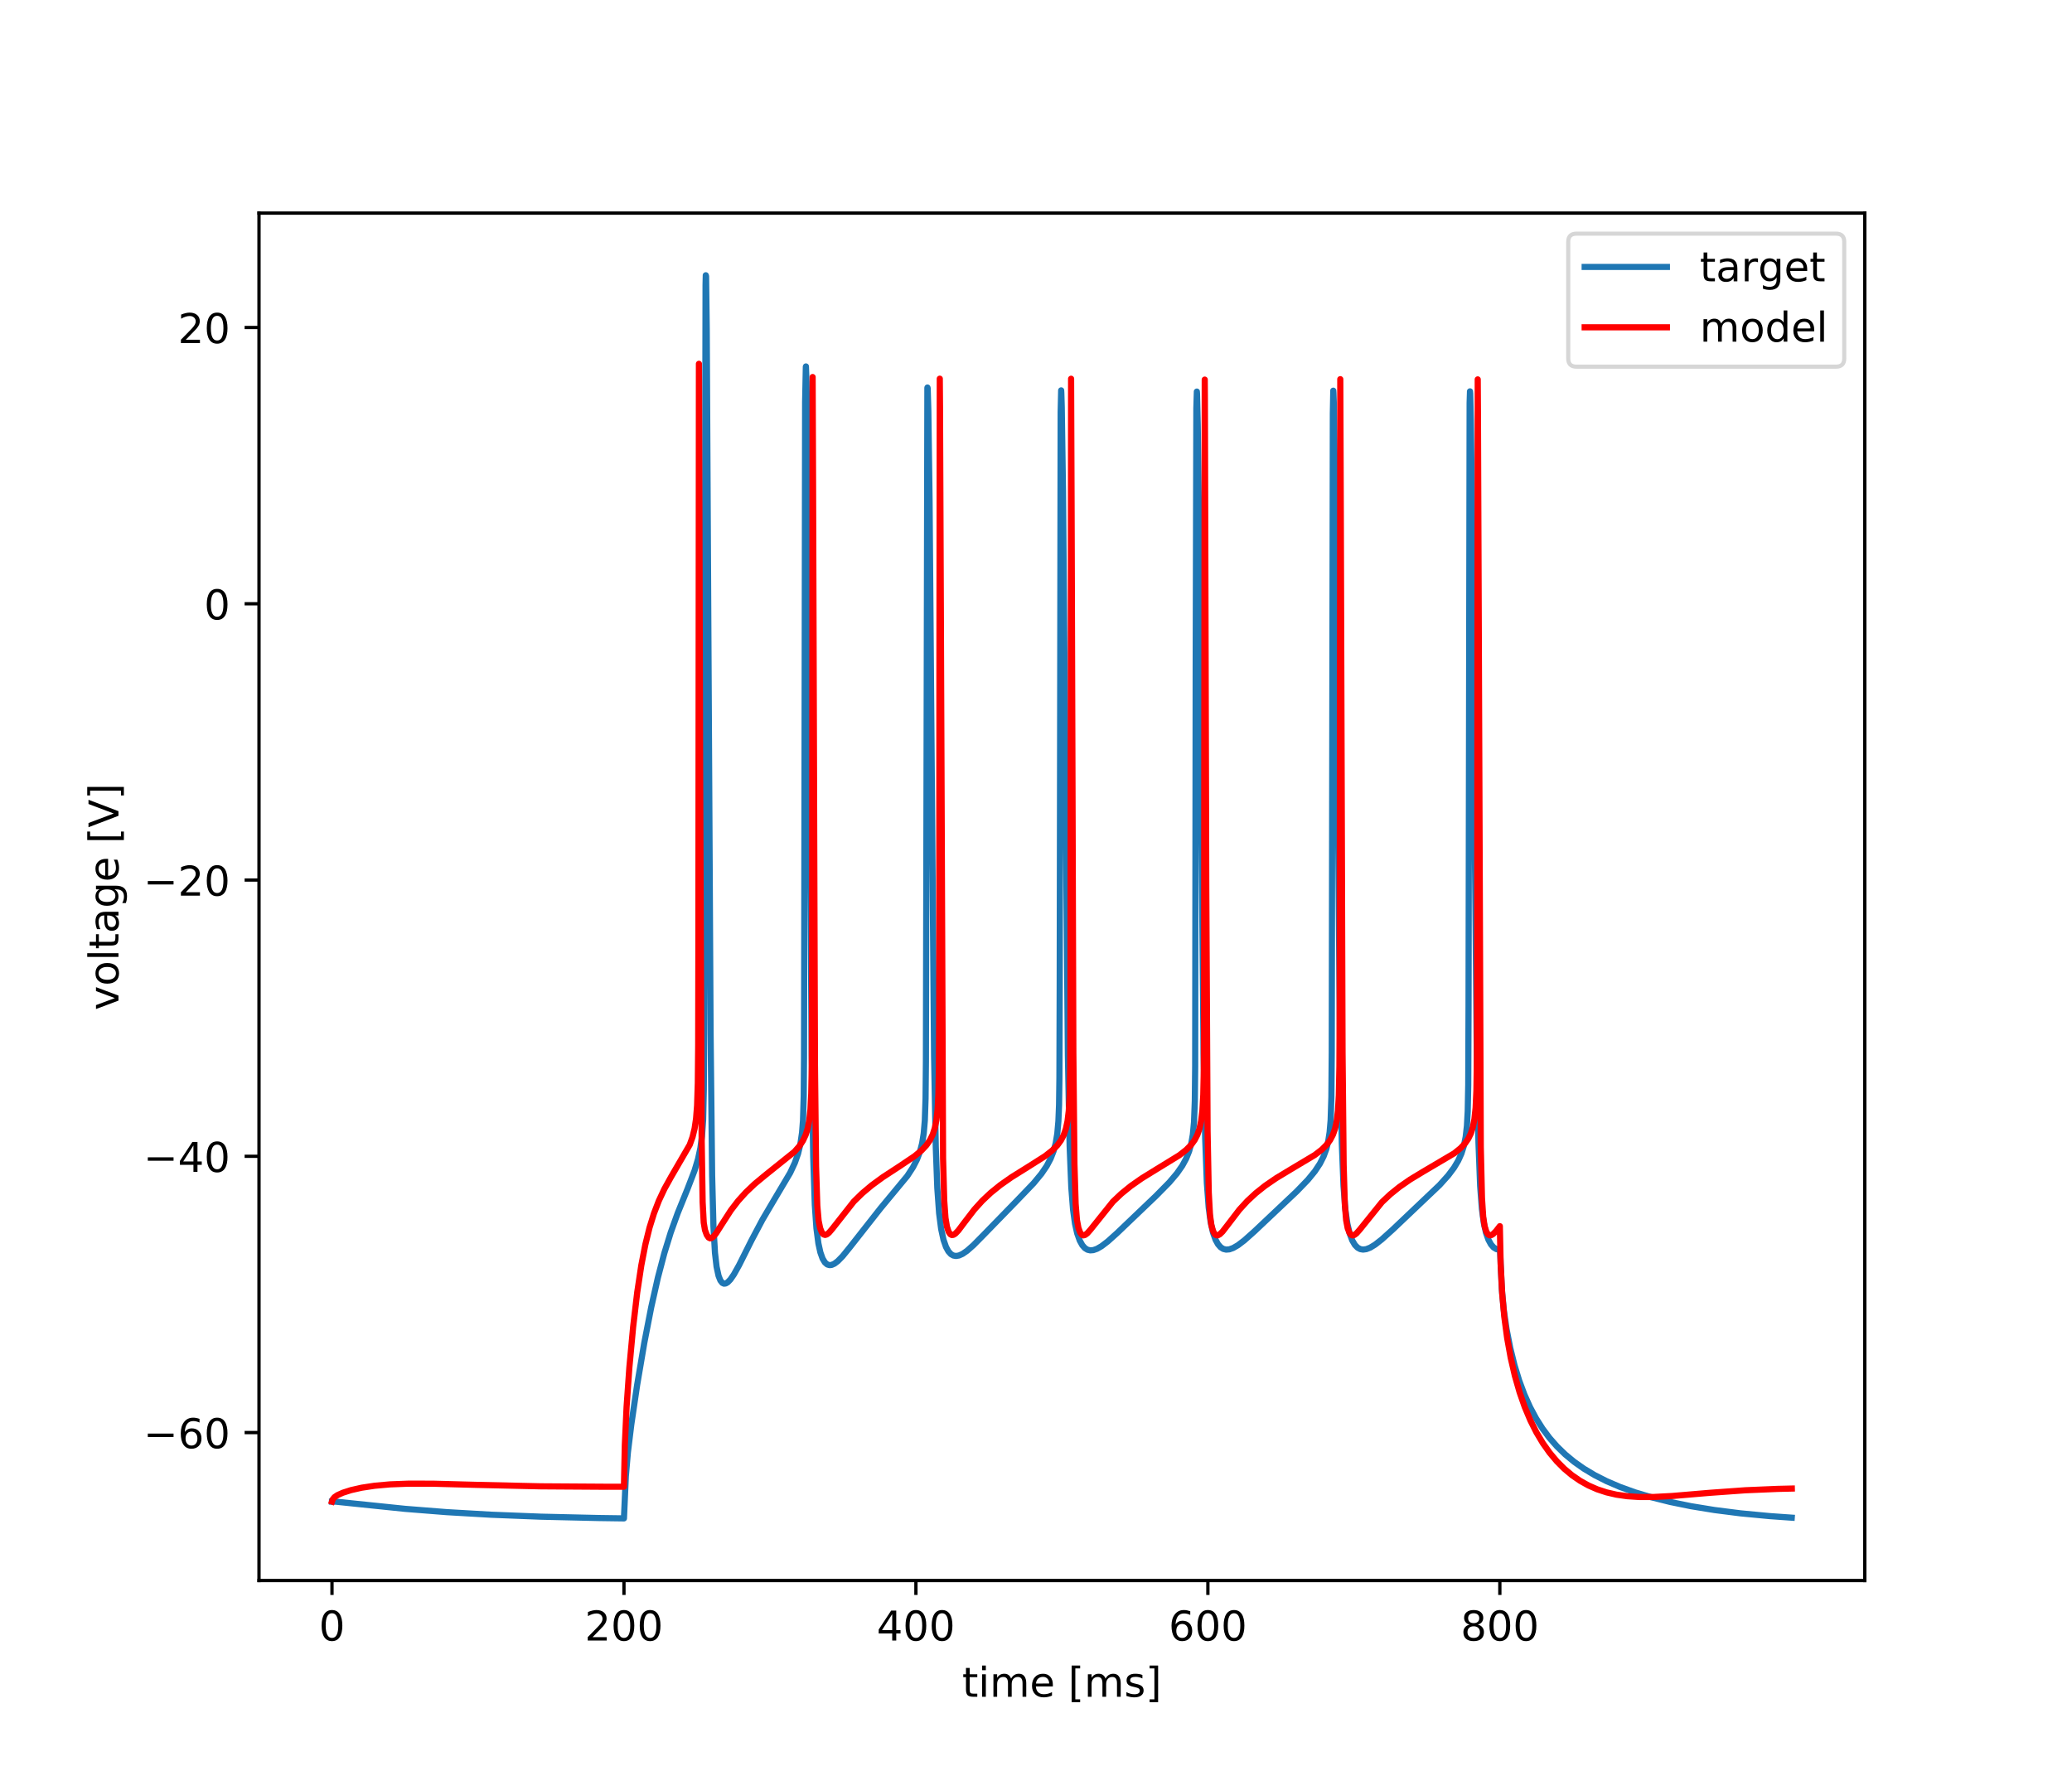 <?xml version="1.0" encoding="utf-8" standalone="no"?>
<!DOCTYPE svg PUBLIC "-//W3C//DTD SVG 1.1//EN"
  "http://www.w3.org/Graphics/SVG/1.1/DTD/svg11.dtd">
<!-- Created with matplotlib (https://matplotlib.org/) -->
<svg height="432pt" version="1.1" viewBox="0 0 504 432" width="504pt" xmlns="http://www.w3.org/2000/svg" xmlns:xlink="http://www.w3.org/1999/xlink">
 <defs>
  <style type="text/css">
*{stroke-linecap:butt;stroke-linejoin:round;}
  </style>
 </defs>
 <g id="figure_1">
  <g id="patch_1">
   <path d="M 0 432 
L 504 432 
L 504 0 
L 0 0 
z
" style="fill:#ffffff;"/>
  </g>
  <g id="axes_1">
   <g id="patch_2">
    <path d="M 63 384.48 
L 453.6 384.48 
L 453.6 51.84 
L 63 51.84 
z
" style="fill:#ffffff;"/>
   </g>
   <g id="matplotlib.axis_1">
    <g id="xtick_1">
     <g id="line2d_1">
      <defs>
       <path d="M 0 0 
L 0 3.5 
" id="m1147c6ae94" style="stroke:#000000;stroke-width:0.8;"/>
      </defs>
      <g>
       <use style="stroke:#000000;stroke-width:0.8;" x="80.755" xlink:href="#m1147c6ae94" y="384.48"/>
      </g>
     </g>
     <g id="text_1">
      <!-- 0 -->
      <defs>
       <path d="M 31.781 66.406 
Q 24.172 66.406 20.328 58.906 
Q 16.5 51.422 16.5 36.375 
Q 16.5 21.391 20.328 13.891 
Q 24.172 6.391 31.781 6.391 
Q 39.453 6.391 43.281 13.891 
Q 47.125 21.391 47.125 36.375 
Q 47.125 51.422 43.281 58.906 
Q 39.453 66.406 31.781 66.406 
z
M 31.781 74.219 
Q 44.047 74.219 50.516 64.516 
Q 56.984 54.828 56.984 36.375 
Q 56.984 17.969 50.516 8.266 
Q 44.047 -1.422 31.781 -1.422 
Q 19.531 -1.422 13.062 8.266 
Q 6.594 17.969 6.594 36.375 
Q 6.594 54.828 13.062 64.516 
Q 19.531 74.219 31.781 74.219 
z
" id="DejaVuSans-48"/>
      </defs>
      <g transform="translate(77.573 399.078)scale(0.1 -0.1)">
       <use xlink:href="#DejaVuSans-48"/>
      </g>
     </g>
    </g>
    <g id="xtick_2">
     <g id="line2d_2">
      <g>
       <use style="stroke:#000000;stroke-width:0.8;" x="151.773" xlink:href="#m1147c6ae94" y="384.48"/>
      </g>
     </g>
     <g id="text_2">
      <!-- 200 -->
      <defs>
       <path d="M 19.188 8.297 
L 53.609 8.297 
L 53.609 0 
L 7.328 0 
L 7.328 8.297 
Q 12.938 14.109 22.625 23.891 
Q 32.328 33.688 34.812 36.531 
Q 39.547 41.844 41.422 45.531 
Q 43.312 49.219 43.312 52.781 
Q 43.312 58.594 39.234 62.25 
Q 35.156 65.922 28.609 65.922 
Q 23.969 65.922 18.812 64.312 
Q 13.672 62.703 7.812 59.422 
L 7.812 69.391 
Q 13.766 71.781 18.938 73 
Q 24.125 74.219 28.422 74.219 
Q 39.75 74.219 46.484 68.547 
Q 53.219 62.891 53.219 53.422 
Q 53.219 48.922 51.531 44.891 
Q 49.859 40.875 45.406 35.406 
Q 44.188 33.984 37.641 27.219 
Q 31.109 20.453 19.188 8.297 
z
" id="DejaVuSans-50"/>
      </defs>
      <g transform="translate(142.229 399.078)scale(0.1 -0.1)">
       <use xlink:href="#DejaVuSans-50"/>
       <use x="63.623" xlink:href="#DejaVuSans-48"/>
       <use x="127.246" xlink:href="#DejaVuSans-48"/>
      </g>
     </g>
    </g>
    <g id="xtick_3">
     <g id="line2d_3">
      <g>
       <use style="stroke:#000000;stroke-width:0.8;" x="222.791" xlink:href="#m1147c6ae94" y="384.48"/>
      </g>
     </g>
     <g id="text_3">
      <!-- 400 -->
      <defs>
       <path d="M 37.797 64.312 
L 12.891 25.391 
L 37.797 25.391 
z
M 35.203 72.906 
L 47.609 72.906 
L 47.609 25.391 
L 58.016 25.391 
L 58.016 17.188 
L 47.609 17.188 
L 47.609 0 
L 37.797 0 
L 37.797 17.188 
L 4.891 17.188 
L 4.891 26.703 
z
" id="DejaVuSans-52"/>
      </defs>
      <g transform="translate(213.247 399.078)scale(0.1 -0.1)">
       <use xlink:href="#DejaVuSans-52"/>
       <use x="63.623" xlink:href="#DejaVuSans-48"/>
       <use x="127.246" xlink:href="#DejaVuSans-48"/>
      </g>
     </g>
    </g>
    <g id="xtick_4">
     <g id="line2d_4">
      <g>
       <use style="stroke:#000000;stroke-width:0.8;" x="293.809" xlink:href="#m1147c6ae94" y="384.48"/>
      </g>
     </g>
     <g id="text_4">
      <!-- 600 -->
      <defs>
       <path d="M 33.016 40.375 
Q 26.375 40.375 22.484 35.828 
Q 18.609 31.297 18.609 23.391 
Q 18.609 15.531 22.484 10.953 
Q 26.375 6.391 33.016 6.391 
Q 39.656 6.391 43.531 10.953 
Q 47.406 15.531 47.406 23.391 
Q 47.406 31.297 43.531 35.828 
Q 39.656 40.375 33.016 40.375 
z
M 52.594 71.297 
L 52.594 62.312 
Q 48.875 64.062 45.094 64.984 
Q 41.312 65.922 37.594 65.922 
Q 27.828 65.922 22.672 59.328 
Q 17.531 52.734 16.797 39.406 
Q 19.672 43.656 24.016 45.922 
Q 28.375 48.188 33.594 48.188 
Q 44.578 48.188 50.953 41.516 
Q 57.328 34.859 57.328 23.391 
Q 57.328 12.156 50.688 5.359 
Q 44.047 -1.422 33.016 -1.422 
Q 20.359 -1.422 13.672 8.266 
Q 6.984 17.969 6.984 36.375 
Q 6.984 53.656 15.188 63.938 
Q 23.391 74.219 37.203 74.219 
Q 40.922 74.219 44.703 73.484 
Q 48.484 72.75 52.594 71.297 
z
" id="DejaVuSans-54"/>
      </defs>
      <g transform="translate(284.265 399.078)scale(0.1 -0.1)">
       <use xlink:href="#DejaVuSans-54"/>
       <use x="63.623" xlink:href="#DejaVuSans-48"/>
       <use x="127.246" xlink:href="#DejaVuSans-48"/>
      </g>
     </g>
    </g>
    <g id="xtick_5">
     <g id="line2d_5">
      <g>
       <use style="stroke:#000000;stroke-width:0.8;" x="364.827" xlink:href="#m1147c6ae94" y="384.48"/>
      </g>
     </g>
     <g id="text_5">
      <!-- 800 -->
      <defs>
       <path d="M 31.781 34.625 
Q 24.75 34.625 20.719 30.859 
Q 16.703 27.094 16.703 20.516 
Q 16.703 13.922 20.719 10.156 
Q 24.75 6.391 31.781 6.391 
Q 38.812 6.391 42.859 10.172 
Q 46.922 13.969 46.922 20.516 
Q 46.922 27.094 42.891 30.859 
Q 38.875 34.625 31.781 34.625 
z
M 21.922 38.812 
Q 15.578 40.375 12.031 44.719 
Q 8.5 49.078 8.5 55.328 
Q 8.5 64.062 14.719 69.141 
Q 20.953 74.219 31.781 74.219 
Q 42.672 74.219 48.875 69.141 
Q 55.078 64.062 55.078 55.328 
Q 55.078 49.078 51.531 44.719 
Q 48 40.375 41.703 38.812 
Q 48.828 37.156 52.797 32.312 
Q 56.781 27.484 56.781 20.516 
Q 56.781 9.906 50.312 4.234 
Q 43.844 -1.422 31.781 -1.422 
Q 19.734 -1.422 13.25 4.234 
Q 6.781 9.906 6.781 20.516 
Q 6.781 27.484 10.781 32.312 
Q 14.797 37.156 21.922 38.812 
z
M 18.312 54.391 
Q 18.312 48.734 21.844 45.562 
Q 25.391 42.391 31.781 42.391 
Q 38.141 42.391 41.719 45.562 
Q 45.312 48.734 45.312 54.391 
Q 45.312 60.062 41.719 63.234 
Q 38.141 66.406 31.781 66.406 
Q 25.391 66.406 21.844 63.234 
Q 18.312 60.062 18.312 54.391 
z
" id="DejaVuSans-56"/>
      </defs>
      <g transform="translate(355.284 399.078)scale(0.1 -0.1)">
       <use xlink:href="#DejaVuSans-56"/>
       <use x="63.623" xlink:href="#DejaVuSans-48"/>
       <use x="127.246" xlink:href="#DejaVuSans-48"/>
      </g>
     </g>
    </g>
    <g id="text_6">
     <!-- time [ms] -->
     <defs>
      <path d="M 18.312 70.219 
L 18.312 54.688 
L 36.812 54.688 
L 36.812 47.703 
L 18.312 47.703 
L 18.312 18.016 
Q 18.312 11.328 20.141 9.422 
Q 21.969 7.516 27.594 7.516 
L 36.812 7.516 
L 36.812 0 
L 27.594 0 
Q 17.188 0 13.234 3.875 
Q 9.281 7.766 9.281 18.016 
L 9.281 47.703 
L 2.688 47.703 
L 2.688 54.688 
L 9.281 54.688 
L 9.281 70.219 
z
" id="DejaVuSans-116"/>
      <path d="M 9.422 54.688 
L 18.406 54.688 
L 18.406 0 
L 9.422 0 
z
M 9.422 75.984 
L 18.406 75.984 
L 18.406 64.594 
L 9.422 64.594 
z
" id="DejaVuSans-105"/>
      <path d="M 52 44.188 
Q 55.375 50.25 60.062 53.125 
Q 64.75 56 71.094 56 
Q 79.641 56 84.281 50.016 
Q 88.922 44.047 88.922 33.016 
L 88.922 0 
L 79.891 0 
L 79.891 32.719 
Q 79.891 40.578 77.094 44.375 
Q 74.312 48.188 68.609 48.188 
Q 61.625 48.188 57.562 43.547 
Q 53.516 38.922 53.516 30.906 
L 53.516 0 
L 44.484 0 
L 44.484 32.719 
Q 44.484 40.625 41.703 44.406 
Q 38.922 48.188 33.109 48.188 
Q 26.219 48.188 22.156 43.531 
Q 18.109 38.875 18.109 30.906 
L 18.109 0 
L 9.078 0 
L 9.078 54.688 
L 18.109 54.688 
L 18.109 46.188 
Q 21.188 51.219 25.484 53.609 
Q 29.781 56 35.688 56 
Q 41.656 56 45.828 52.969 
Q 50 49.953 52 44.188 
z
" id="DejaVuSans-109"/>
      <path d="M 56.203 29.594 
L 56.203 25.203 
L 14.891 25.203 
Q 15.484 15.922 20.484 11.062 
Q 25.484 6.203 34.422 6.203 
Q 39.594 6.203 44.453 7.469 
Q 49.312 8.734 54.109 11.281 
L 54.109 2.781 
Q 49.266 0.734 44.188 -0.344 
Q 39.109 -1.422 33.891 -1.422 
Q 20.797 -1.422 13.156 6.188 
Q 5.516 13.812 5.516 26.812 
Q 5.516 40.234 12.766 48.109 
Q 20.016 56 32.328 56 
Q 43.359 56 49.781 48.891 
Q 56.203 41.797 56.203 29.594 
z
M 47.219 32.234 
Q 47.125 39.594 43.094 43.984 
Q 39.062 48.391 32.422 48.391 
Q 24.906 48.391 20.391 44.141 
Q 15.875 39.891 15.188 32.172 
z
" id="DejaVuSans-101"/>
      <path id="DejaVuSans-32"/>
      <path d="M 8.594 75.984 
L 29.297 75.984 
L 29.297 69 
L 17.578 69 
L 17.578 -6.203 
L 29.297 -6.203 
L 29.297 -13.188 
L 8.594 -13.188 
z
" id="DejaVuSans-91"/>
      <path d="M 44.281 53.078 
L 44.281 44.578 
Q 40.484 46.531 36.375 47.5 
Q 32.281 48.484 27.875 48.484 
Q 21.188 48.484 17.844 46.438 
Q 14.5 44.391 14.5 40.281 
Q 14.5 37.156 16.891 35.375 
Q 19.281 33.594 26.516 31.984 
L 29.594 31.297 
Q 39.156 29.25 43.188 25.516 
Q 47.219 21.781 47.219 15.094 
Q 47.219 7.469 41.188 3.016 
Q 35.156 -1.422 24.609 -1.422 
Q 20.219 -1.422 15.453 -0.562 
Q 10.688 0.297 5.422 2 
L 5.422 11.281 
Q 10.406 8.688 15.234 7.391 
Q 20.062 6.109 24.812 6.109 
Q 31.156 6.109 34.562 8.281 
Q 37.984 10.453 37.984 14.406 
Q 37.984 18.062 35.516 20.016 
Q 33.062 21.969 24.703 23.781 
L 21.578 24.516 
Q 13.234 26.266 9.516 29.906 
Q 5.812 33.547 5.812 39.891 
Q 5.812 47.609 11.281 51.797 
Q 16.75 56 26.812 56 
Q 31.781 56 36.172 55.266 
Q 40.578 54.547 44.281 53.078 
z
" id="DejaVuSans-115"/>
      <path d="M 30.422 75.984 
L 30.422 -13.188 
L 9.719 -13.188 
L 9.719 -6.203 
L 21.391 -6.203 
L 21.391 69 
L 9.719 69 
L 9.719 75.984 
z
" id="DejaVuSans-93"/>
     </defs>
     <g transform="translate(234.038 412.757)scale(0.1 -0.1)">
      <use xlink:href="#DejaVuSans-116"/>
      <use x="39.209" xlink:href="#DejaVuSans-105"/>
      <use x="66.992" xlink:href="#DejaVuSans-109"/>
      <use x="164.404" xlink:href="#DejaVuSans-101"/>
      <use x="225.928" xlink:href="#DejaVuSans-32"/>
      <use x="257.715" xlink:href="#DejaVuSans-91"/>
      <use x="296.729" xlink:href="#DejaVuSans-109"/>
      <use x="394.141" xlink:href="#DejaVuSans-115"/>
      <use x="446.24" xlink:href="#DejaVuSans-93"/>
     </g>
    </g>
   </g>
   <g id="matplotlib.axis_2">
    <g id="ytick_1">
     <g id="line2d_6">
      <defs>
       <path d="M 0 0 
L -3.5 0 
" id="m91f9d9fe19" style="stroke:#000000;stroke-width:0.8;"/>
      </defs>
      <g>
       <use style="stroke:#000000;stroke-width:0.8;" x="63" xlink:href="#m91f9d9fe19" y="348.483"/>
      </g>
     </g>
     <g id="text_7">
      <!-- −60 -->
      <defs>
       <path d="M 10.594 35.5 
L 73.188 35.5 
L 73.188 27.203 
L 10.594 27.203 
z
" id="DejaVuSans-8722"/>
      </defs>
      <g transform="translate(34.895 352.282)scale(0.1 -0.1)">
       <use xlink:href="#DejaVuSans-8722"/>
       <use x="83.789" xlink:href="#DejaVuSans-54"/>
       <use x="147.412" xlink:href="#DejaVuSans-48"/>
      </g>
     </g>
    </g>
    <g id="ytick_2">
     <g id="line2d_7">
      <g>
       <use style="stroke:#000000;stroke-width:0.8;" x="63" xlink:href="#m91f9d9fe19" y="281.279"/>
      </g>
     </g>
     <g id="text_8">
      <!-- −40 -->
      <g transform="translate(34.895 285.079)scale(0.1 -0.1)">
       <use xlink:href="#DejaVuSans-8722"/>
       <use x="83.789" xlink:href="#DejaVuSans-52"/>
       <use x="147.412" xlink:href="#DejaVuSans-48"/>
      </g>
     </g>
    </g>
    <g id="ytick_3">
     <g id="line2d_8">
      <g>
       <use style="stroke:#000000;stroke-width:0.8;" x="63" xlink:href="#m91f9d9fe19" y="214.076"/>
      </g>
     </g>
     <g id="text_9">
      <!-- −20 -->
      <g transform="translate(34.895 217.875)scale(0.1 -0.1)">
       <use xlink:href="#DejaVuSans-8722"/>
       <use x="83.789" xlink:href="#DejaVuSans-50"/>
       <use x="147.412" xlink:href="#DejaVuSans-48"/>
      </g>
     </g>
    </g>
    <g id="ytick_4">
     <g id="line2d_9">
      <g>
       <use style="stroke:#000000;stroke-width:0.8;" x="63" xlink:href="#m91f9d9fe19" y="146.872"/>
      </g>
     </g>
     <g id="text_10">
      <!-- 0 -->
      <g transform="translate(49.638 150.671)scale(0.1 -0.1)">
       <use xlink:href="#DejaVuSans-48"/>
      </g>
     </g>
    </g>
    <g id="ytick_5">
     <g id="line2d_10">
      <g>
       <use style="stroke:#000000;stroke-width:0.8;" x="63" xlink:href="#m91f9d9fe19" y="79.668"/>
      </g>
     </g>
     <g id="text_11">
      <!-- 20 -->
      <g transform="translate(43.275 83.467)scale(0.1 -0.1)">
       <use xlink:href="#DejaVuSans-50"/>
       <use x="63.623" xlink:href="#DejaVuSans-48"/>
      </g>
     </g>
    </g>
    <g id="text_12">
     <!-- voltage [V] -->
     <defs>
      <path d="M 2.984 54.688 
L 12.5 54.688 
L 29.594 8.797 
L 46.688 54.688 
L 56.203 54.688 
L 35.688 0 
L 23.484 0 
z
" id="DejaVuSans-118"/>
      <path d="M 30.609 48.391 
Q 23.391 48.391 19.188 42.75 
Q 14.984 37.109 14.984 27.297 
Q 14.984 17.484 19.156 11.844 
Q 23.344 6.203 30.609 6.203 
Q 37.797 6.203 41.984 11.859 
Q 46.188 17.531 46.188 27.297 
Q 46.188 37.016 41.984 42.703 
Q 37.797 48.391 30.609 48.391 
z
M 30.609 56 
Q 42.328 56 49.016 48.375 
Q 55.719 40.766 55.719 27.297 
Q 55.719 13.875 49.016 6.219 
Q 42.328 -1.422 30.609 -1.422 
Q 18.844 -1.422 12.172 6.219 
Q 5.516 13.875 5.516 27.297 
Q 5.516 40.766 12.172 48.375 
Q 18.844 56 30.609 56 
z
" id="DejaVuSans-111"/>
      <path d="M 9.422 75.984 
L 18.406 75.984 
L 18.406 0 
L 9.422 0 
z
" id="DejaVuSans-108"/>
      <path d="M 34.281 27.484 
Q 23.391 27.484 19.188 25 
Q 14.984 22.516 14.984 16.5 
Q 14.984 11.719 18.141 8.906 
Q 21.297 6.109 26.703 6.109 
Q 34.188 6.109 38.703 11.406 
Q 43.219 16.703 43.219 25.484 
L 43.219 27.484 
z
M 52.203 31.203 
L 52.203 0 
L 43.219 0 
L 43.219 8.297 
Q 40.141 3.328 35.547 0.953 
Q 30.953 -1.422 24.312 -1.422 
Q 15.922 -1.422 10.953 3.297 
Q 6 8.016 6 15.922 
Q 6 25.141 12.172 29.828 
Q 18.359 34.516 30.609 34.516 
L 43.219 34.516 
L 43.219 35.406 
Q 43.219 41.609 39.141 45 
Q 35.062 48.391 27.688 48.391 
Q 23 48.391 18.547 47.266 
Q 14.109 46.141 10.016 43.891 
L 10.016 52.203 
Q 14.938 54.109 19.578 55.047 
Q 24.219 56 28.609 56 
Q 40.484 56 46.344 49.844 
Q 52.203 43.703 52.203 31.203 
z
" id="DejaVuSans-97"/>
      <path d="M 45.406 27.984 
Q 45.406 37.75 41.375 43.109 
Q 37.359 48.484 30.078 48.484 
Q 22.859 48.484 18.828 43.109 
Q 14.797 37.75 14.797 27.984 
Q 14.797 18.266 18.828 12.891 
Q 22.859 7.516 30.078 7.516 
Q 37.359 7.516 41.375 12.891 
Q 45.406 18.266 45.406 27.984 
z
M 54.391 6.781 
Q 54.391 -7.172 48.188 -13.984 
Q 42 -20.797 29.203 -20.797 
Q 24.469 -20.797 20.266 -20.094 
Q 16.062 -19.391 12.109 -17.922 
L 12.109 -9.188 
Q 16.062 -11.328 19.922 -12.344 
Q 23.781 -13.375 27.781 -13.375 
Q 36.625 -13.375 41.016 -8.766 
Q 45.406 -4.156 45.406 5.172 
L 45.406 9.625 
Q 42.625 4.781 38.281 2.391 
Q 33.938 0 27.875 0 
Q 17.828 0 11.672 7.656 
Q 5.516 15.328 5.516 27.984 
Q 5.516 40.672 11.672 48.328 
Q 17.828 56 27.875 56 
Q 33.938 56 38.281 53.609 
Q 42.625 51.219 45.406 46.391 
L 45.406 54.688 
L 54.391 54.688 
z
" id="DejaVuSans-103"/>
      <path d="M 28.609 0 
L 0.781 72.906 
L 11.078 72.906 
L 34.188 11.531 
L 57.328 72.906 
L 67.578 72.906 
L 39.797 0 
z
" id="DejaVuSans-86"/>
     </defs>
     <g transform="translate(28.816 245.754)rotate(-90)scale(0.1 -0.1)">
      <use xlink:href="#DejaVuSans-118"/>
      <use x="59.18" xlink:href="#DejaVuSans-111"/>
      <use x="120.361" xlink:href="#DejaVuSans-108"/>
      <use x="148.145" xlink:href="#DejaVuSans-116"/>
      <use x="187.354" xlink:href="#DejaVuSans-97"/>
      <use x="248.633" xlink:href="#DejaVuSans-103"/>
      <use x="312.109" xlink:href="#DejaVuSans-101"/>
      <use x="373.633" xlink:href="#DejaVuSans-32"/>
      <use x="405.42" xlink:href="#DejaVuSans-91"/>
      <use x="444.434" xlink:href="#DejaVuSans-86"/>
      <use x="512.842" xlink:href="#DejaVuSans-93"/>
     </g>
    </g>
   </g>
   <g id="line2d_11">
    <path clip-path="url(#pfb03537323)" d="M 80.755 365.284 
L 81.696 365.296 
L 85.708 365.715 
L 98.527 367.04 
L 108.611 367.839 
L 119.442 368.47 
L 131.533 368.946 
L 145.701 369.275 
L 151.773 369.36 
L 151.862 367.335 
L 152.234 359.084 
L 152.731 353.309 
L 153.566 346.486 
L 154.986 336.872 
L 156.726 326.629 
L 158.413 317.968 
L 160.029 310.794 
L 161.591 304.86 
L 163.153 299.805 
L 164.84 295.12 
L 167.237 289.204 
L 168.941 284.765 
L 169.794 281.935 
L 170.362 279.297 
L 170.752 276.439 
L 171.036 272.334 
L 171.196 265.096 
L 171.249 257.049 
L 171.622 69.305 
L 171.676 66.96 
L 171.747 67.201 
L 171.906 80.054 
L 172.19 132.832 
L 172.847 251.33 
L 173.22 285.898 
L 173.54 298.296 
L 173.913 304.76 
L 174.303 308.143 
L 174.783 310.358 
L 175.226 311.474 
L 175.688 312.067 
L 176.096 312.261 
L 176.523 312.217 
L 177.02 311.924 
L 177.677 311.238 
L 178.511 310.027 
L 179.772 307.771 
L 182.808 301.707 
L 185.471 296.68 
L 188.134 292.155 
L 192.2 285.307 
L 193.336 282.872 
L 194.117 280.657 
L 194.685 278.32 
L 195.094 275.522 
L 195.325 272.559 
L 195.502 266.598 
L 195.573 257.35 
L 195.626 229.823 
L 195.84 97.829 
L 196.017 89.184 
L 196.035 89.142 
L 196.177 92.888 
L 196.408 109.991 
L 196.745 158.875 
L 197.437 256.622 
L 197.81 281.395 
L 198.201 293.136 
L 198.591 298.781 
L 199.071 302.484 
L 199.55 304.656 
L 200.083 306.152 
L 200.651 307.098 
L 201.219 307.591 
L 201.77 307.758 
L 202.302 307.701 
L 202.977 307.397 
L 203.794 306.778 
L 204.948 305.597 
L 206.705 303.434 
L 214.162 293.954 
L 220.696 286.069 
L 222.081 283.941 
L 223.039 282.076 
L 223.767 280.17 
L 224.3 278.137 
L 224.691 275.709 
L 224.957 272.568 
L 225.135 267.226 
L 225.223 258.27 
L 225.578 94.387 
L 225.596 94.267 
L 225.649 94.446 
L 225.809 99.933 
L 226.111 121.79 
L 226.484 168.516 
L 227.212 256.928 
L 227.62 278.947 
L 227.993 288.995 
L 228.437 295.164 
L 228.934 298.975 
L 229.502 301.589 
L 230.106 303.33 
L 230.692 304.403 
L 231.313 305.087 
L 231.899 305.422 
L 232.538 305.53 
L 233.266 305.411 
L 234.136 305.021 
L 235.237 304.264 
L 236.781 302.903 
L 239.303 300.346 
L 247.399 292.025 
L 251.429 287.819 
L 253.311 285.54 
L 254.607 283.633 
L 255.548 281.867 
L 256.258 280.065 
L 256.791 278.093 
L 257.181 275.755 
L 257.448 272.75 
L 257.608 268.796 
L 257.696 262.278 
L 257.767 239.074 
L 257.998 100.24 
L 258.122 94.96 
L 258.158 95.57 
L 258.264 99.054 
L 258.566 119.492 
L 258.957 163.94 
L 259.756 256.759 
L 260.182 278.723 
L 260.59 288.878 
L 261.016 294.274 
L 261.496 297.699 
L 262.028 300.045 
L 262.65 301.795 
L 263.271 302.916 
L 263.893 303.613 
L 264.532 304.009 
L 265.207 304.163 
L 265.952 304.099 
L 266.84 303.786 
L 267.941 303.15 
L 269.45 301.998 
L 271.722 299.956 
L 281.168 290.933 
L 284.435 287.619 
L 286.281 285.441 
L 287.577 283.58 
L 288.518 281.854 
L 289.246 280.046 
L 289.779 278.114 
L 290.152 275.972 
L 290.436 272.984 
L 290.631 267.841 
L 290.72 259.426 
L 290.844 161.906 
L 291.004 99.377 
L 291.128 95.254 
L 291.164 95.785 
L 291.341 103.25 
L 291.643 126.954 
L 292.176 193.002 
L 292.762 256.249 
L 293.152 276.838 
L 293.561 287.786 
L 294.004 293.737 
L 294.484 297.295 
L 295.052 299.833 
L 295.673 301.582 
L 296.277 302.679 
L 296.916 303.407 
L 297.555 303.811 
L 298.248 303.978 
L 299.029 303.914 
L 299.952 303.589 
L 301.124 302.911 
L 302.669 301.735 
L 305.136 299.535 
L 315.434 289.806 
L 318.151 286.986 
L 319.837 284.924 
L 321.062 283.07 
L 321.95 281.317 
L 322.589 279.585 
L 323.069 277.681 
L 323.424 275.399 
L 323.672 272.448 
L 323.85 266.9 
L 323.939 256.008 
L 323.974 235.397 
L 324.205 100.626 
L 324.311 95.036 
L 324.347 95.516 
L 324.453 98.539 
L 324.755 118.654 
L 325.164 164.377 
L 325.963 256.069 
L 326.389 278.119 
L 326.797 288.503 
L 327.241 294.177 
L 327.738 297.682 
L 328.306 300.086 
L 328.928 301.747 
L 329.584 302.854 
L 330.224 303.506 
L 330.881 303.859 
L 331.555 303.973 
L 332.354 303.866 
L 333.295 303.496 
L 334.485 302.771 
L 336.118 301.494 
L 338.835 299.041 
L 350.18 288.264 
L 352.275 285.935 
L 353.677 284.061 
L 354.707 282.333 
L 355.488 280.593 
L 356.074 278.74 
L 356.518 276.546 
L 356.82 273.903 
L 357.015 270.328 
L 357.14 263.901 
L 357.211 244.793 
L 357.477 98.052 
L 357.566 95.2 
L 357.619 95.786 
L 357.779 102.344 
L 358.116 129.021 
L 358.649 195.659 
L 359.217 256.499 
L 359.625 277.848 
L 360.034 288.47 
L 360.46 294.078 
L 360.939 297.58 
L 361.454 299.875 
L 362.058 301.595 
L 362.679 302.729 
L 363.318 303.45 
L 363.975 303.854 
L 364.65 304.007 
L 364.863 304.011 
L 364.969 306.222 
L 365.307 313.53 
L 365.786 318.682 
L 366.461 323.331 
L 367.348 327.892 
L 368.396 332.127 
L 369.532 335.84 
L 370.775 339.184 
L 372.16 342.278 
L 373.634 345.034 
L 375.214 347.526 
L 376.9 349.784 
L 378.729 351.867 
L 380.735 353.813 
L 382.901 355.602 
L 385.263 357.265 
L 387.89 358.838 
L 390.82 360.324 
L 394.051 361.709 
L 397.655 363.009 
L 401.686 364.224 
L 406.231 365.358 
L 411.326 366.397 
L 417.043 367.329 
L 423.382 368.134 
L 430.466 368.807 
L 435.828 369.187 
L 435.828 369.187 
" style="fill:none;stroke:#1f77b4;stroke-linecap:square;stroke-width:1.5;"/>
   </g>
   <g id="line2d_12">
    <path clip-path="url(#pfb03537323)" d="M 80.755 365.284 
L 80.95 364.7 
L 81.376 364.191 
L 82.104 363.7 
L 83.4 363.12 
L 85.388 362.485 
L 87.981 361.898 
L 91.123 361.422 
L 94.852 361.088 
L 99.379 360.915 
L 105.309 360.925 
L 116.051 361.21 
L 131.497 361.562 
L 146.943 361.662 
L 151.773 361.664 
L 151.986 351.486 
L 152.412 342.267 
L 153.087 332.665 
L 154.01 322.751 
L 155.004 314.358 
L 155.998 307.786 
L 156.975 302.752 
L 157.987 298.657 
L 159.07 295.179 
L 160.259 292.096 
L 161.609 289.219 
L 163.224 286.312 
L 167.77 278.485 
L 168.462 276.569 
L 168.959 274.521 
L 169.314 272.112 
L 169.563 268.942 
L 169.74 263.45 
L 169.829 254.315 
L 169.882 226.025 
L 170.007 88.497 
L 170.042 93.193 
L 170.291 186.606 
L 170.664 276.343 
L 170.912 292.438 
L 171.178 297.41 
L 171.48 299.22 
L 171.906 300.391 
L 172.35 301.041 
L 172.723 301.233 
L 173.078 301.171 
L 173.522 300.843 
L 174.179 300.036 
L 175.44 298.052 
L 177.783 294.419 
L 179.541 292.128 
L 181.423 290.044 
L 183.571 288.003 
L 186.199 285.827 
L 193.247 280.172 
L 194.437 278.814 
L 195.307 277.49 
L 195.964 276.088 
L 196.461 274.512 
L 196.852 272.515 
L 197.136 269.882 
L 197.331 266.029 
L 197.455 259.252 
L 197.526 242.562 
L 197.668 91.716 
L 197.775 118.783 
L 198.236 258.977 
L 198.503 283.779 
L 198.805 293.318 
L 199.124 296.96 
L 199.497 298.783 
L 199.923 299.831 
L 200.331 300.297 
L 200.704 300.409 
L 201.113 300.287 
L 201.645 299.87 
L 202.48 298.894 
L 207.682 292.283 
L 209.724 290.284 
L 212.014 288.357 
L 214.73 286.37 
L 218.636 283.818 
L 222.471 281.245 
L 224.176 279.834 
L 225.348 278.583 
L 226.218 277.33 
L 226.874 275.991 
L 227.389 274.413 
L 227.78 272.462 
L 228.064 269.889 
L 228.259 266.158 
L 228.384 259.801 
L 228.455 245.59 
L 228.508 164.233 
L 228.597 92.119 
L 228.65 98.926 
L 229.396 281.769 
L 229.68 292.116 
L 229.982 296.275 
L 230.337 298.4 
L 230.745 299.63 
L 231.153 300.236 
L 231.526 300.435 
L 231.917 300.386 
L 232.396 300.083 
L 233.106 299.34 
L 234.509 297.476 
L 236.995 294.239 
L 238.93 292.103 
L 240.989 290.163 
L 243.315 288.282 
L 246.049 286.363 
L 249.867 283.983 
L 254.216 281.226 
L 255.974 279.843 
L 257.181 278.617 
L 258.069 277.401 
L 258.744 276.098 
L 259.259 274.622 
L 259.667 272.746 
L 259.969 270.258 
L 260.182 266.558 
L 260.324 259.502 
L 260.395 244.184 
L 260.537 92.133 
L 260.661 124.627 
L 261.087 256.05 
L 261.354 283.241 
L 261.638 292.794 
L 261.957 296.747 
L 262.33 298.736 
L 262.756 299.872 
L 263.165 300.381 
L 263.538 300.515 
L 263.946 300.41 
L 264.479 300.01 
L 265.295 299.078 
L 270.71 292.32 
L 272.752 290.383 
L 275.043 288.523 
L 277.706 286.656 
L 281.186 284.507 
L 286.867 281.023 
L 288.554 279.7 
L 289.726 278.509 
L 290.596 277.314 
L 291.252 276.043 
L 291.767 274.564 
L 292.176 272.672 
L 292.478 270.14 
L 292.691 266.302 
L 292.815 260.31 
L 292.886 247.993 
L 292.939 181.045 
L 293.046 92.343 
L 293.081 97.539 
L 293.418 215.764 
L 293.738 275.195 
L 294.022 290.09 
L 294.324 295.561 
L 294.661 298.028 
L 295.07 299.481 
L 295.478 300.212 
L 295.869 300.494 
L 296.241 300.497 
L 296.703 300.253 
L 297.36 299.616 
L 298.532 298.105 
L 301.479 294.258 
L 303.397 292.167 
L 305.456 290.255 
L 307.746 288.434 
L 310.427 286.595 
L 313.889 284.506 
L 319.82 280.961 
L 321.506 279.663 
L 322.678 278.492 
L 323.548 277.319 
L 324.223 276.033 
L 324.738 274.57 
L 325.146 272.703 
L 325.448 270.219 
L 325.661 266.511 
L 325.803 259.4 
L 325.874 243.742 
L 326.016 92.237 
L 326.14 124.951 
L 326.566 256.112 
L 326.833 283.345 
L 327.117 292.885 
L 327.436 296.793 
L 327.809 298.762 
L 328.235 299.891 
L 328.644 300.397 
L 329.016 300.53 
L 329.425 300.425 
L 329.957 300.028 
L 330.774 299.1 
L 336.136 292.447 
L 338.16 290.54 
L 340.415 288.725 
L 343.007 286.929 
L 346.238 284.974 
L 353.731 280.554 
L 355.258 279.321 
L 356.341 278.172 
L 357.157 276.987 
L 357.779 275.7 
L 358.276 274.138 
L 358.649 272.212 
L 358.933 269.497 
L 359.128 265.313 
L 359.252 256.96 
L 359.323 226.983 
L 359.448 92.29 
L 359.501 100.935 
L 360.193 279.04 
L 360.477 291.387 
L 360.779 296.048 
L 361.134 298.328 
L 361.543 299.629 
L 361.951 300.277 
L 362.324 300.502 
L 362.714 300.474 
L 363.194 300.189 
L 363.886 299.486 
L 364.827 298.276 
L 365.023 307.497 
L 365.395 314.663 
L 365.91 320.334 
L 366.603 325.496 
L 367.473 330.313 
L 368.485 334.692 
L 369.639 338.71 
L 370.899 342.307 
L 372.266 345.548 
L 373.74 348.473 
L 375.302 351.083 
L 376.954 353.412 
L 378.694 355.484 
L 380.505 357.296 
L 382.387 358.869 
L 384.34 360.215 
L 386.381 361.354 
L 388.512 362.287 
L 390.767 363.03 
L 393.181 363.589 
L 395.809 363.965 
L 398.756 364.157 
L 402.236 364.154 
L 406.764 363.913 
L 415.854 363.145 
L 424.554 362.52 
L 432.401 362.188 
L 435.845 362.105 
L 435.845 362.105 
" style="fill:none;stroke:#ff0000;stroke-linecap:square;stroke-width:1.5;"/>
   </g>
   <g id="patch_3">
    <path d="M 63 384.48 
L 63 51.84 
" style="fill:none;stroke:#000000;stroke-linecap:square;stroke-linejoin:miter;stroke-width:0.8;"/>
   </g>
   <g id="patch_4">
    <path d="M 453.6 384.48 
L 453.6 51.84 
" style="fill:none;stroke:#000000;stroke-linecap:square;stroke-linejoin:miter;stroke-width:0.8;"/>
   </g>
   <g id="patch_5">
    <path d="M 63 384.48 
L 453.6 384.48 
" style="fill:none;stroke:#000000;stroke-linecap:square;stroke-linejoin:miter;stroke-width:0.8;"/>
   </g>
   <g id="patch_6">
    <path d="M 63 51.84 
L 453.6 51.84 
" style="fill:none;stroke:#000000;stroke-linecap:square;stroke-linejoin:miter;stroke-width:0.8;"/>
   </g>
   <g id="legend_1">
    <g id="patch_7">
     <path d="M 383.461 89.196 
L 446.6 89.196 
Q 448.6 89.196 448.6 87.196 
L 448.6 58.84 
Q 448.6 56.84 446.6 56.84 
L 383.461 56.84 
Q 381.461 56.84 381.461 58.84 
L 381.461 87.196 
Q 381.461 89.196 383.461 89.196 
z
" style="fill:#ffffff;opacity:0.8;stroke:#cccccc;stroke-linejoin:miter;"/>
    </g>
    <g id="line2d_13">
     <path d="M 385.461 64.938 
L 405.461 64.938 
" style="fill:none;stroke:#1f77b4;stroke-linecap:square;stroke-width:1.5;"/>
    </g>
    <g id="line2d_14"/>
    <g id="text_13">
     <!-- target -->
     <defs>
      <path d="M 41.109 46.297 
Q 39.594 47.172 37.812 47.578 
Q 36.031 48 33.891 48 
Q 26.266 48 22.188 43.047 
Q 18.109 38.094 18.109 28.812 
L 18.109 0 
L 9.078 0 
L 9.078 54.688 
L 18.109 54.688 
L 18.109 46.188 
Q 20.953 51.172 25.484 53.578 
Q 30.031 56 36.531 56 
Q 37.453 56 38.578 55.875 
Q 39.703 55.766 41.062 55.516 
z
" id="DejaVuSans-114"/>
     </defs>
     <g transform="translate(413.461 68.438)scale(0.1 -0.1)">
      <use xlink:href="#DejaVuSans-116"/>
      <use x="39.209" xlink:href="#DejaVuSans-97"/>
      <use x="100.488" xlink:href="#DejaVuSans-114"/>
      <use x="141.586" xlink:href="#DejaVuSans-103"/>
      <use x="205.062" xlink:href="#DejaVuSans-101"/>
      <use x="266.586" xlink:href="#DejaVuSans-116"/>
     </g>
    </g>
    <g id="line2d_15">
     <path d="M 385.461 79.617 
L 405.461 79.617 
" style="fill:none;stroke:#ff0000;stroke-linecap:square;stroke-width:1.5;"/>
    </g>
    <g id="line2d_16"/>
    <g id="text_14">
     <!-- model -->
     <defs>
      <path d="M 45.406 46.391 
L 45.406 75.984 
L 54.391 75.984 
L 54.391 0 
L 45.406 0 
L 45.406 8.203 
Q 42.578 3.328 38.25 0.953 
Q 33.938 -1.422 27.875 -1.422 
Q 17.969 -1.422 11.734 6.484 
Q 5.516 14.406 5.516 27.297 
Q 5.516 40.188 11.734 48.094 
Q 17.969 56 27.875 56 
Q 33.938 56 38.25 53.625 
Q 42.578 51.266 45.406 46.391 
z
M 14.797 27.297 
Q 14.797 17.391 18.875 11.75 
Q 22.953 6.109 30.078 6.109 
Q 37.203 6.109 41.297 11.75 
Q 45.406 17.391 45.406 27.297 
Q 45.406 37.203 41.297 42.844 
Q 37.203 48.484 30.078 48.484 
Q 22.953 48.484 18.875 42.844 
Q 14.797 37.203 14.797 27.297 
z
" id="DejaVuSans-100"/>
     </defs>
     <g transform="translate(413.461 83.117)scale(0.1 -0.1)">
      <use xlink:href="#DejaVuSans-109"/>
      <use x="97.412" xlink:href="#DejaVuSans-111"/>
      <use x="158.594" xlink:href="#DejaVuSans-100"/>
      <use x="222.07" xlink:href="#DejaVuSans-101"/>
      <use x="283.594" xlink:href="#DejaVuSans-108"/>
     </g>
    </g>
   </g>
  </g>
 </g>
 <defs>
  <clipPath id="pfb03537323">
   <rect height="332.64" width="390.6" x="63" y="51.84"/>
  </clipPath>
 </defs>
</svg>
